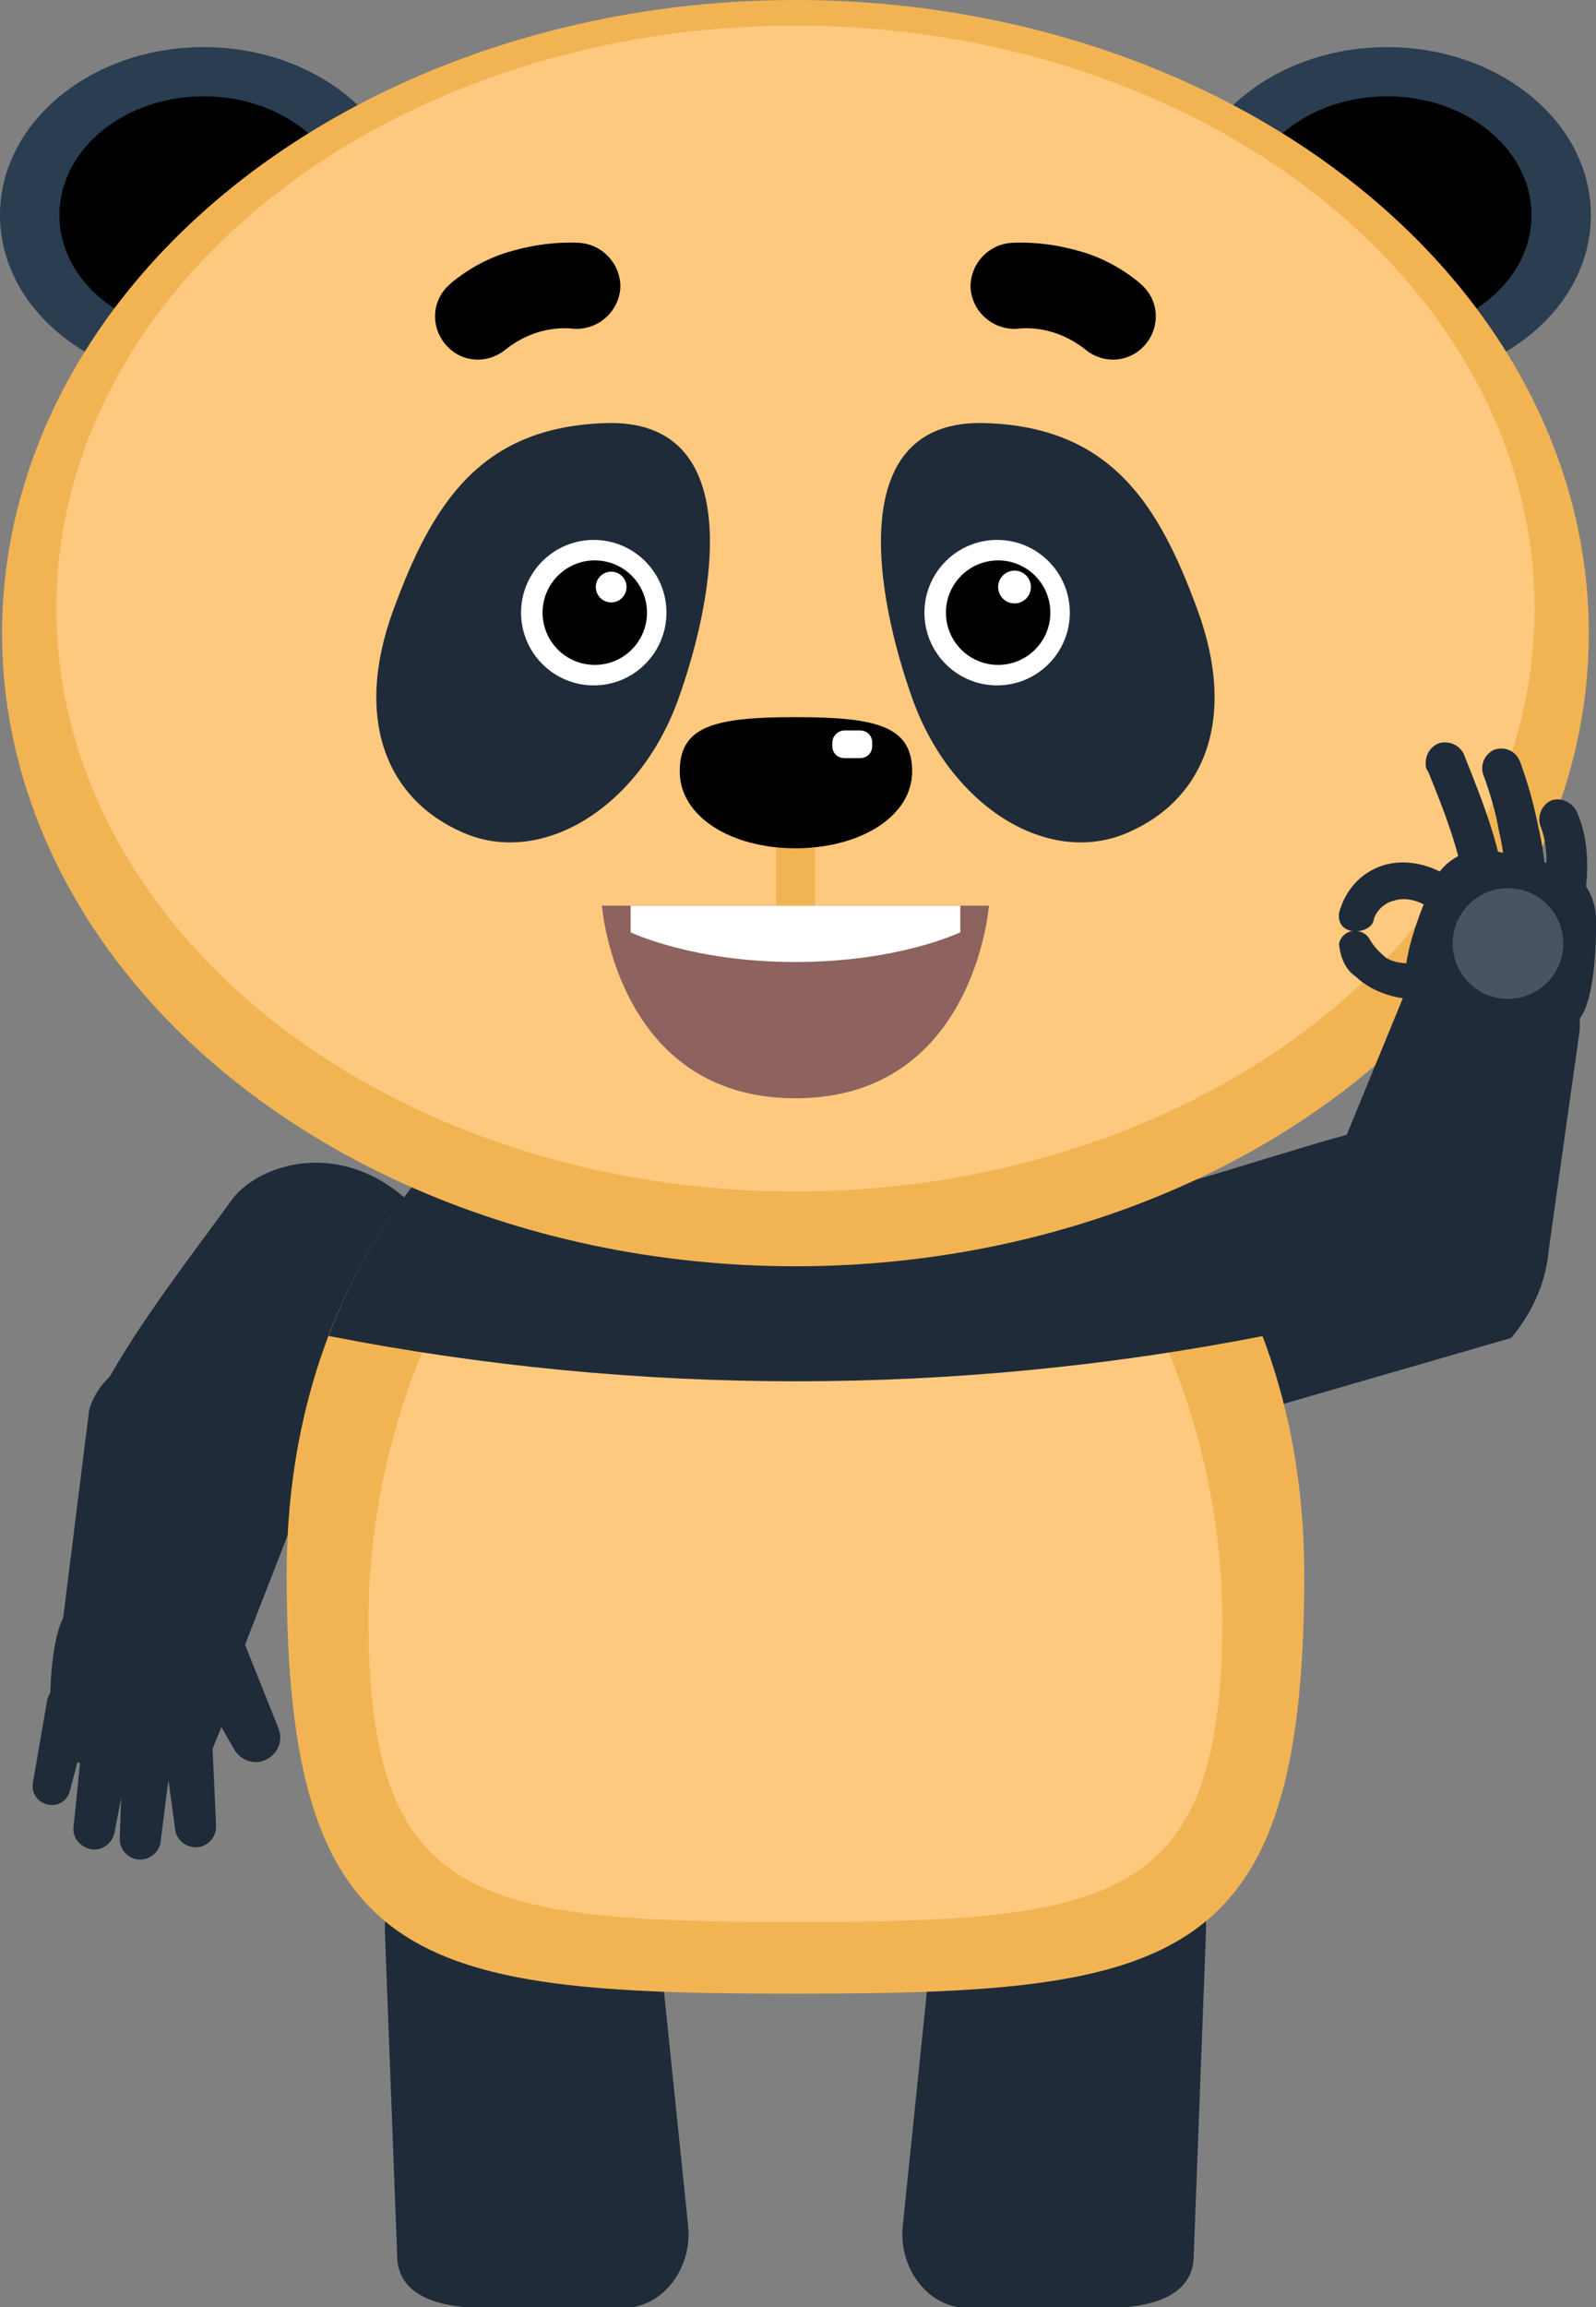 <?xml version="1.0" encoding="utf-8"?>
<!-- Generator: Adobe Illustrator 19.2.0, SVG Export Plug-In . SVG Version: 6.00 Build 0)  -->
<svg version="1.1" id="svg26943" xmlns="http://www.w3.org/2000/svg" xmlns:xlink="http://www.w3.org/1999/xlink" x="0px" y="0px"
	 viewBox="0 0 155.9 225.2" style="enable-background:new 0 0 155.9 225.2;" xml:space="preserve">
<rect x="0" y="0" width="155.9" height="225.2" fill="#808080" stroke="none"/>
<style type="text/css">
	.st0{fill:#1F2B39;}
	.st1{fill:#F2B453;}
	.st2{fill:#FCC97E;}
	.st3{fill:#2A3D51;}
	.st4{fill:#FFFFFF;}
	.st5{fill:#8E625F;}
	.st6{fill:#485463;}
</style>
<title>6</title>
<g id="g28973">
	<g id="g5336">
		<path id="path5037" class="st0" d="M115.9,115.4c-3.8,1.2-8.1,6.7-5.6,14.1c2.6,7.9,10.2,9.5,13.8,7.9l23.5-6.8
			c0,0,5.3-5.7,3.2-12.8s-9.5-9.2-9.5-9.2C134.1,109.5,121.9,113.8,115.9,115.4L115.9,115.4L115.9,115.4z"/>
		<g id="g5041">
			<path id="path5043" class="st0" d="M22.8,116.9c2.7-3.3,10.1-5.6,16.6-0.1c7,5.8,5.6,14.2,2.6,17.2l-13.6,15.2
				c0,0-7.2,2.8-13.1-1.7s-5.1-12.2-5.1-12.2C13.7,128.9,18.9,122.3,22.8,116.9L22.8,116.9L22.8,116.9z"/>
			<path id="path5045" class="st0" d="M8.7,137.7c0,0,1.4-7.3,12.6-5.2s9.9,9.4,9.9,9.4l-8.3,21.3c-3.3,7.4-17.3,3.2-16.9-3.9
				L8.7,137.7z"/>
			<g id="g5047">
				<path id="path5049" class="st0" d="M20,158.6c1.5-0.5,3.1,0.2,3.8,1.6l3.4,8.5c0.5,1.2-0.1,2.6-1.3,3.1c-1.1,0.5-2.4,0-3-1
					l-4.6-8c-0.8-1.5-0.1-3.4,1.4-4.1C19.8,158.7,19.9,158.6,20,158.6L20,158.6L20,158.6z"/>
				<path id="path5051" class="st0" d="M17,167.4c1.1-0.7,2.6-0.4,3.3,0.7c0.2,0.3,0.3,0.7,0.4,1.1l0.4,8.9c0.1,1.1-0.7,2.1-1.8,2.2
					s-2.1-0.7-2.2-1.8l-1.2-8.8C15.8,168.7,16.2,167.9,17,167.4L17,167.4L17,167.4z"/>
				<path id="path5053" class="st0" d="M13.5,168.5c1.2-0.5,2.6,0.1,3.1,1.3c0.2,0.4,0.2,0.8,0.2,1.1l-1.1,8.8
					c-0.1,1.1-1.1,1.9-2.2,1.8c-1.1-0.1-1.9-1.1-1.8-2.2l0.3-8.9C12.1,169.7,12.6,168.9,13.5,168.5L13.5,168.5L13.5,168.5z"/>
				<path id="path5055" class="st0" d="M9.7,167.3c1.3-0.4,2.6,0.2,3.1,1.5c0.1,0.4,0.2,0.8,0.1,1.2l-1.7,8.8
					c-0.2,1.1-1.2,1.9-2.3,1.7c-1.1-0.2-1.9-1.2-1.7-2.3l0.9-8.9C8.2,168.4,8.8,167.6,9.7,167.3L9.7,167.3L9.7,167.3z"/>
				<path id="path5057" class="st0" d="M6.2,164.2c1.2-0.3,2.4,0.4,2.7,1.6c0.1,0.4,0.1,0.7,0,1.1l-2.1,8c-0.3,1-1.3,1.5-2.3,1.2
					c-0.9-0.3-1.4-1.1-1.3-2l1.4-8.1C4.8,165.1,5.4,164.5,6.2,164.2L6.2,164.2L6.2,164.2z"/>
				<path id="path5059" class="st0" d="M6.7,157.1c2-2.2,3.9-4,8.8-3.1s6.7,3.4,7.7,6.2s-2.2,9.9-2.2,9.9c-0.9,2.7-3.7,4.3-6.5,3.7
					l-5.6-1.3c-2.9-0.7-4.3-3.3-4-6.1C4.9,166.4,4.8,159.2,6.7,157.1z"/>
			</g>
		</g>
		<g id="g5061">
			<path id="path5063" class="st0" d="M101.4,178.1l9.1,1.3c4.8,0.7,7.5,4.7,7.3,9.2l-1.2,31.7c-0.1,4-4.5,5-8.8,5H94.7
				c-4.3,0-7-4.2-6.5-8.2l3.3-32C92,180.5,96.6,177.5,101.4,178.1L101.4,178.1L101.4,178.1z"/>
			<path id="path5065" class="st0" d="M54,178.1l-9.1,1.3c-4.8,0.7-7.5,4.7-7.3,9.2l1.2,31.7c0.1,4,4.5,5,8.8,5h13.1
				c4.3,0,7-4.2,6.5-8.2l-3.3-32C63.4,180.5,58.8,177.5,54,178.1L54,178.1L54,178.1z"/>
		</g>
		<path id="path5067" class="st1" d="M127.4,153.7c0,38.3-12.5,40.9-49.7,40.9S28,192,28,153.7s28.8-57.6,49.7-57.6
			S127.4,115.4,127.4,153.7z"/>
		<path id="path5069" class="st2" d="M119.4,158.1c0,27.6-10.5,29.5-41.7,29.5S36,185.7,36,158.1s18.1-56.5,41.7-56.5
			S119.4,130.5,119.4,158.1z"/>
		<path id="path5071" class="st0" d="M77.7,96.1c-16.2,0-37,11.5-45.6,34.3c30.1,5.9,61.2,5.9,91.3,0
			C114.7,107.6,93.9,96.1,77.7,96.1z"/>
		<g id="g5073">
			<g id="g5075">
				<ellipse id="ellipse5077" class="st3" cx="19.9" cy="21" rx="19.9" ry="16.4"/>
				<ellipse id="ellipse5079" cx="19.9" cy="21" rx="14.1" ry="11.6"/>
			</g>
			<g id="g5081">
				<ellipse id="ellipse5083" class="st3" cx="135.5" cy="21" rx="19.9" ry="16.4"/>
				<ellipse id="ellipse5085" cx="135.5" cy="21" rx="14.1" ry="11.6"/>
			</g>
		</g>
		<ellipse id="ellipse5087" class="st1" cx="77.7" cy="61.8" rx="77.5" ry="61.8"/>
		<ellipse id="ellipse5089" class="st2" cx="77.7" cy="59.4" rx="72.2" ry="56.9"/>
		<g id="g5091">
			<path id="path5093" class="st0" d="M89.2,68.4c3.8,10.4,13.2,16.2,20.9,12.9S120.8,70,117,59.6s-8.5-17.9-20.7-18.3
				C82.5,40.8,85.4,57.9,89.2,68.4L89.2,68.4z"/>
			<path id="path5095" class="st0" d="M66.2,68.4C62.4,78.8,53,84.6,45.3,81.3S34.6,70,38.4,59.6s8.5-17.9,20.7-18.3
				C72.9,40.8,70,57.9,66.2,68.4L66.2,68.4z"/>
		</g>
		<path id="path5097" class="st1" d="M77.7,73c-1,0-1.9,0.8-1.9,1.9c0,0,0,0,0,0v13.9c0,1.1,0.8,1.9,1.9,1.9c1.1,0,1.9-0.8,1.9-1.9
			c0,0,0,0,0,0V74.9C79.6,73.9,78.8,73,77.7,73C77.7,73,77.7,73,77.7,73L77.7,73L77.7,73z"/>
		<g id="g5099">
			<g id="g5101">
				<circle id="circle5103" class="st4" cx="58" cy="59.8" r="7.1"/>
				<circle id="circle5105" cx="58.1" cy="59.8" r="5.1"/>
				<circle id="circle5107" class="st4" cx="59.7" cy="57.3" r="1.5"/>
			</g>
			<g id="g5109">
				<circle id="circle5111" class="st4" cx="97.4" cy="59.8" r="7.1"/>
				<circle id="circle5113" cx="97.5" cy="59.8" r="5.1"/>
				<circle id="circle5115" class="st4" cx="99.1" cy="57.3" r="1.6"/>
			</g>
		</g>
		<g id="g5117">
			<path id="path5119" d="M89.1,75.3c0,4.4-5.1,7.5-11.4,7.5s-11.3-3.1-11.3-7.5S69.7,70,77.7,70S89.1,70.9,89.1,75.3z"/>
			<path id="rect5121" class="st4" d="M82.5,71.3H84c0.7,0,1.2,0.5,1.2,1.2v0.3c0,0.7-0.5,1.2-1.2,1.2h-1.5c-0.7,0-1.2-0.5-1.2-1.2
				v-0.3C81.3,71.9,81.8,71.3,82.5,71.3z"/>
		</g>
		<g id="g5123">
			<path id="path5125" d="M50,24.5c2.1-0.6,4.3-0.9,6.5-0.8c2.3,0.1,4.1,2,4.1,4.3c-0.1,2.3-2,4.1-4.3,4.1l0,0h-0.1
				c-2.5-0.3-4.9,0.5-6.8,2c-1.8,1.5-4.4,1.3-5.9-0.5c-1.5-1.8-1.3-4.4,0.5-5.9l0,0l0.1-0.1C45.8,26.2,47.8,25.1,50,24.5L50,24.5
				L50,24.5z"/>
			<path id="path5127" d="M105.4,24.5c-2.1-0.6-4.3-0.9-6.5-0.8c-2.3,0.1-4.1,2-4.1,4.3c0.1,2.3,2,4.1,4.3,4.1l0,0h0.1
				c2.5-0.3,4.9,0.5,6.8,2c1.8,1.5,4.4,1.3,5.9-0.5c1.5-1.8,1.3-4.4-0.5-5.9l-0.1-0.1C109.6,26.2,107.6,25.1,105.4,24.5L105.4,24.5
				L105.4,24.5z"/>
		</g>
		<g id="g5129">
			<path id="path5131" class="st5" d="M58.8,88.4h37.8c0,0-1.4,18.8-18.9,18.8S58.8,88.4,58.8,88.4L58.8,88.4z"/>
			<path id="path5133" class="st4" d="M61.6,88.4V91c0,0,6,2.9,16.1,2.9S93.8,91,93.8,91v-2.6L61.6,88.4L61.6,88.4z"/>
		</g>
		<path id="path5039" class="st0" d="M129.4,116c0,0-2.3,7.1,8.5,10.7s13.2-3.4,13.2-3.4l3.2-22.7c0.7-8.1-13.5-11.2-16.6-4.8
			L129.4,116z"/>
		<g id="g5327">
			<path id="path5323" class="st0" d="M154.1,99.7c-2,2.2-3.9,4-8.8,3.1s-6.7-3.3-7.8-6.1s2.2-9.9,2.2-9.9c0.9-2.7,3.7-4.4,6.5-3.7
				l5.6,1.3c2.9,0.7,4.3,3.3,4.1,6.1C155.9,90.5,156,97.7,154.1,99.7L154.1,99.7L154.1,99.7z"/>
			<path id="path5287" class="st0" d="M146,90.3c0.8-0.3,1.3-1.1,1.2-2c-0.4-5.2-2.3-9.9-4.1-14.4c-0.3-1-1.3-1.6-2.4-1.4
				c-1,0.3-1.6,1.3-1.4,2.4c0,0.1,0.1,0.3,0.2,0.4v0c1.8,4.4,3.4,8.6,3.8,12.9c0,1.1,0.9,2.1,2.1,2.1
				C145.6,90.4,145.8,90.4,146,90.3z"/>
			<path id="path5289" class="st0" d="M150.1,89.6c0.6-0.3,0.9-0.9,0.9-1.6c0.1-2.6-0.2-5.1-0.8-7.6c-0.4-2-1-4.1-1.7-6
				c-0.4-1.1-1.5-1.6-2.6-1.2c-1,0.5-1.4,1.7-0.9,2.7c0,0,0,0,0,0c0.6,1.7,1.1,3.4,1.4,5.1c0.5,2.1,0.7,4.2,0.7,6.4
				c-0.1,1.1,0.7,2.2,1.8,2.4C149.3,89.8,149.7,89.8,150.1,89.6L150.1,89.6L150.1,89.6z"/>
			<path id="path5291" class="st0" d="M153.6,91.1c0.4-0.3,0.7-0.7,0.8-1.2c0.6-3.1,1.2-6.9-0.3-10.5c-0.4-1-1.5-1.6-2.5-1.3
				c-1,0.4-1.5,1.6-1.1,2.6l0,0c0.9,2.3,0.6,5.2,0,8.1c-0.2,1.1,0.4,2.2,1.5,2.5C152.5,91.4,153.1,91.3,153.6,91.1L153.6,91.1
				L153.6,91.1z"/>
			<path id="path5293" class="st0" d="M135,84.5c2.1-0.7,4.9-0.3,7.4,1.7c1.9,1.5-0.1,4.3-2,2.9s-3.2-1.5-4.2-1.2
				c-0.9,0.2-1.7,0.9-2,1.8c-0.1,1.5-3.7,1.9-3.4-0.6C131.4,86.9,132.9,85.2,135,84.5L135,84.5L135,84.5z"/>
			<path id="path5295" class="st0" d="M130.8,92.1c0.2-0.9,1.1-1.4,1.9-1.2c0.5,0.1,0.9,0.4,1.1,0.8c0.4,0.7,1,1.3,1.6,1.8
				c0.9,0.5,1.8,0.7,5,0.4c2.3-0.3,2.8,3.4,0.4,3.6c-3.8,0.4-6.6-0.5-8.4-2.2C131.4,94.6,130.9,93.4,130.8,92.1L130.8,92.1
				L130.8,92.1z"/>
			
				<ellipse id="circle5325" transform="matrix(0.995 -0.105 0.105 0.995 -8.833 15.914)" class="st6" cx="147.2" cy="92.1" rx="5.4" ry="5.4"/>
		</g>
	</g>
</g>
</svg>
